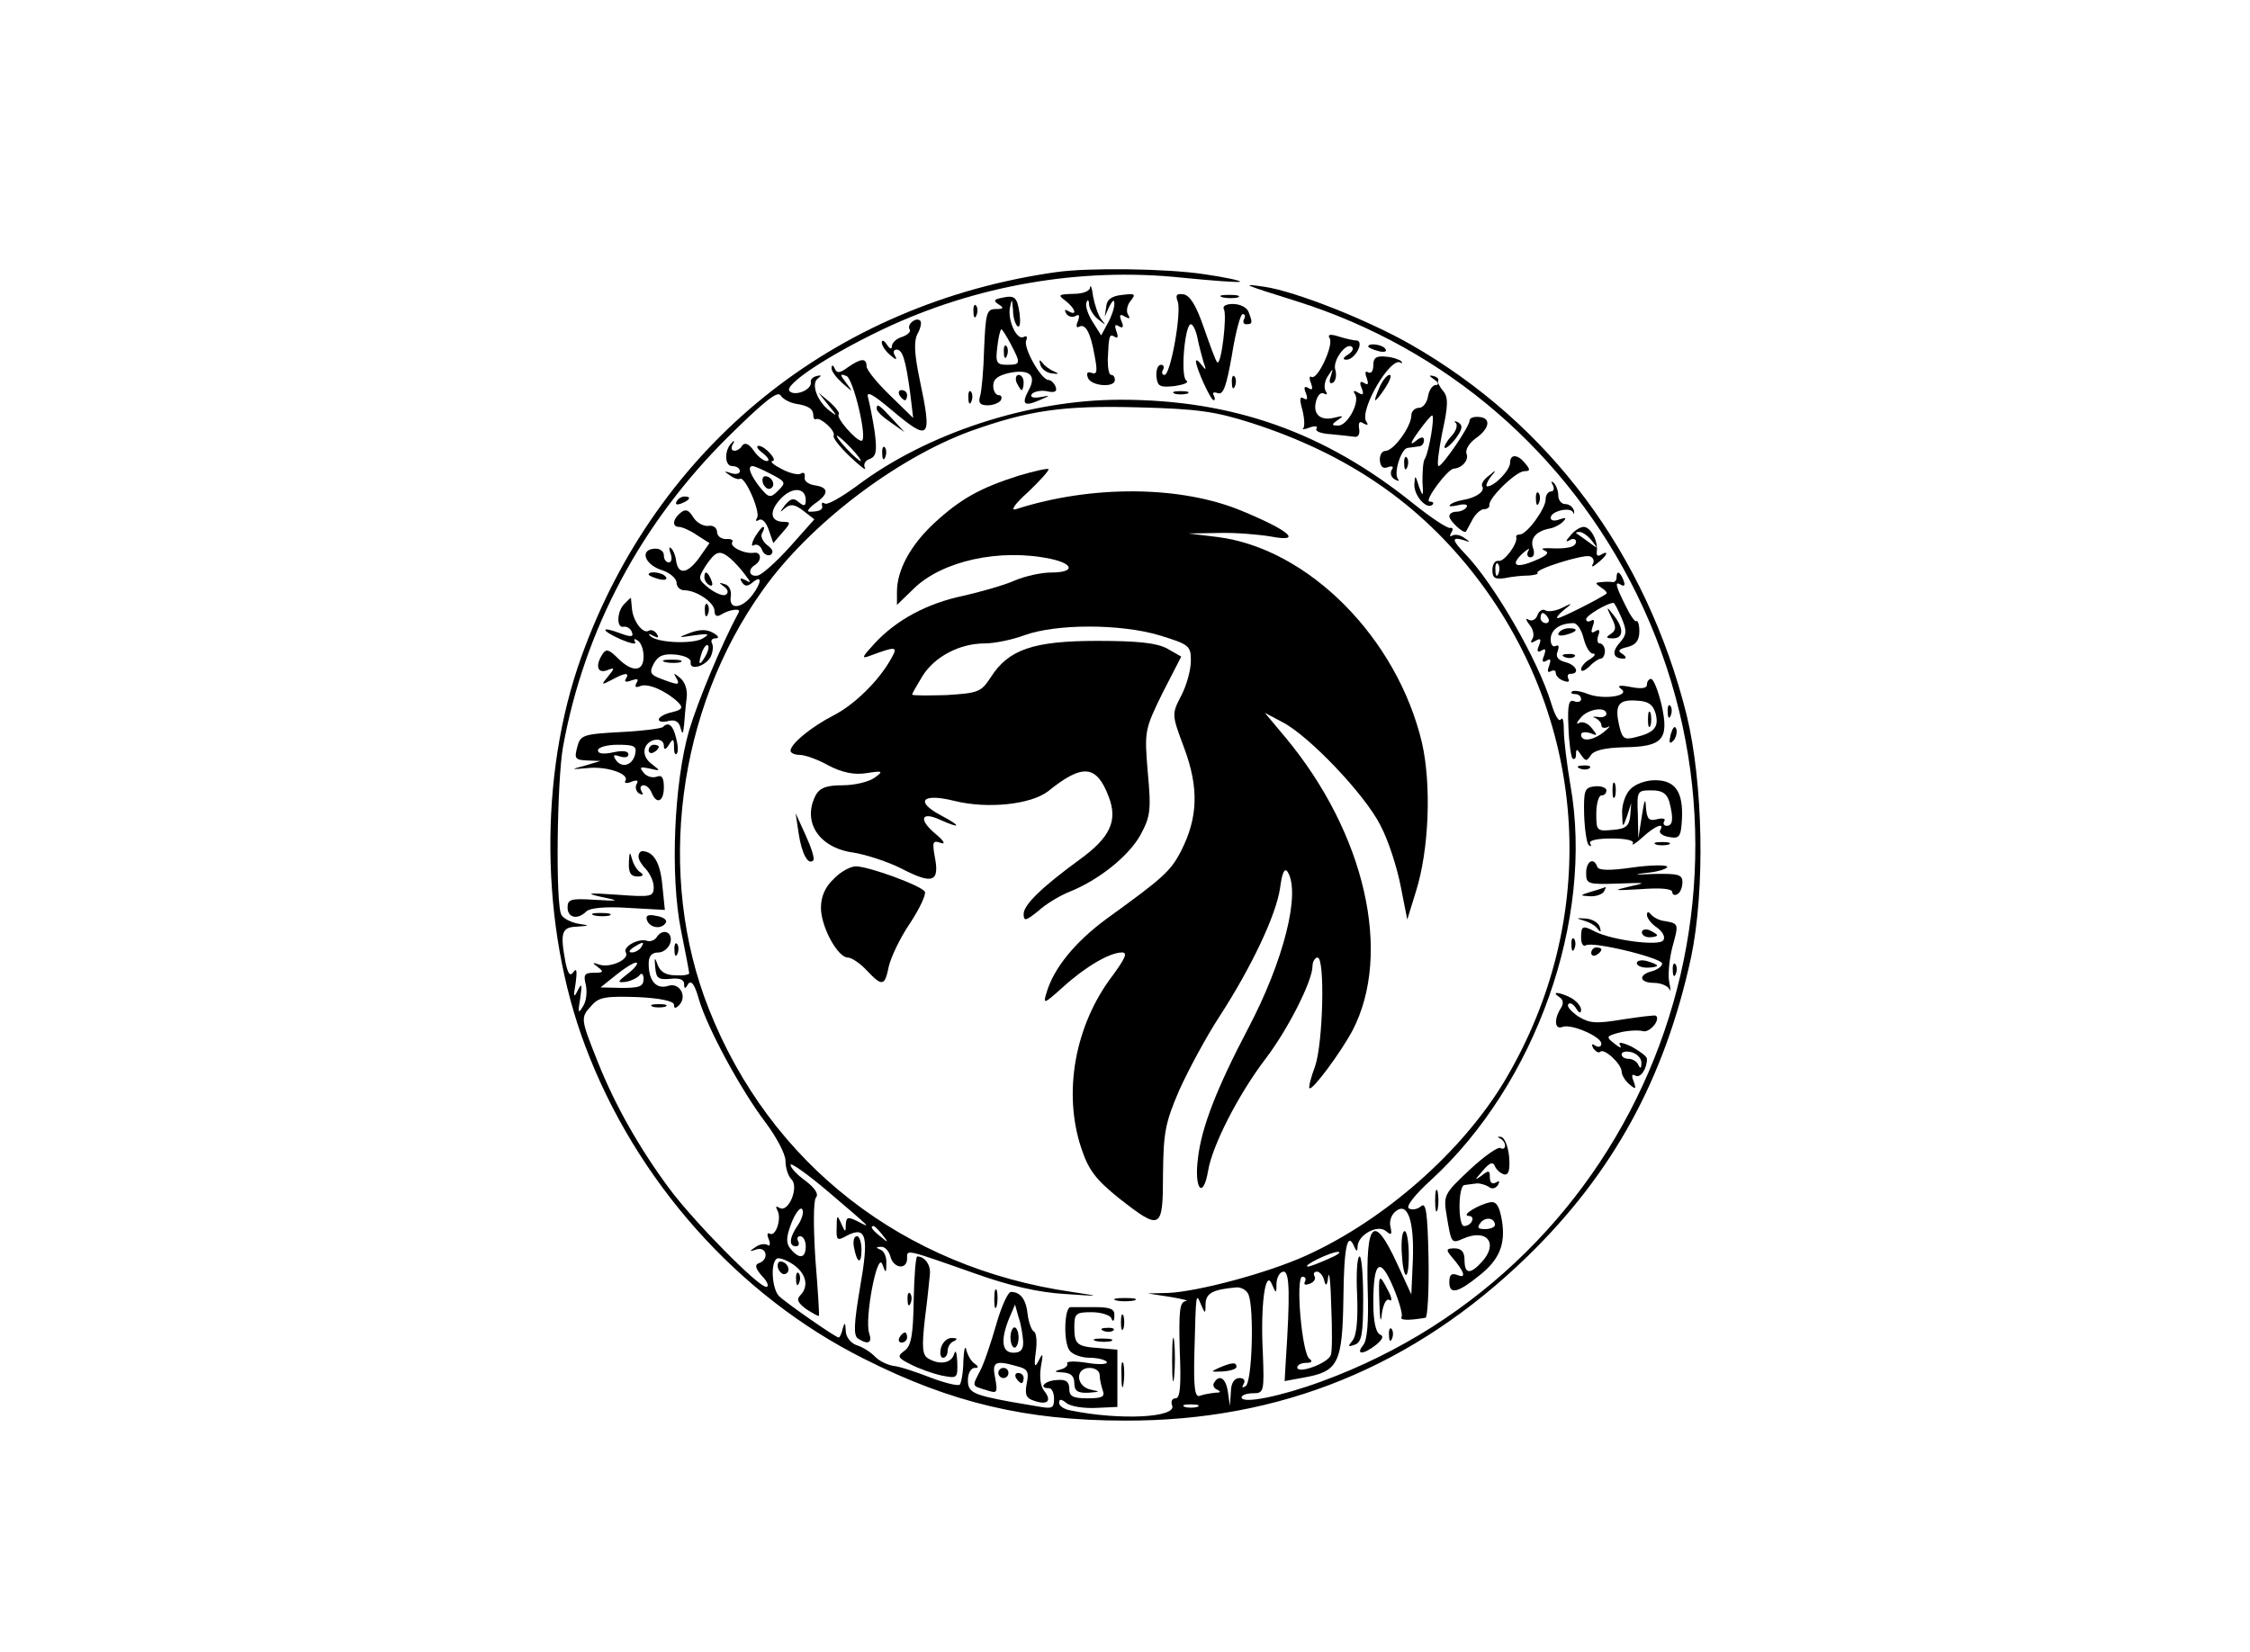 <?xml version="1.0" standalone="no"?>
<!DOCTYPE svg PUBLIC "-//W3C//DTD SVG 20010904//EN"
 "http://www.w3.org/TR/2001/REC-SVG-20010904/DTD/svg10.dtd">
<svg version="1.0" xmlns="http://www.w3.org/2000/svg"
 width="444pt" height="326pt" viewBox="0 0 444 326"
 preserveAspectRatio="xMidYMid meet">

<g transform="translate(0,326) scale(0.1,-0.1)"
fill="#000000" stroke="none">
<path d="M2085 2723 c-440 -62 -789 -344 -938 -760 -84 -234 -81 -532 8 -768
100 -266 302 -493 550 -617 172 -87 321 -122 515 -122 307 -1 570 107 793 323
170 165 272 352 324 591 28 134 24 345 -9 480 -80 318 -270 573 -544 730 -86
49 -228 105 -289 114 -49 7 -43 5 65 -29 294 -93 533 -299 670 -578 294 -601
5 -1325 -623 -1554 -79 -29 -157 -45 -157 -31 0 4 10 8 23 8 21 0 22 3 19 80
-5 94 5 167 18 135 8 -19 9 -19 9 3 1 12 7 22 14 22 12 0 13 -45 4 -181 l-2
-35 38 7 c68 12 76 28 78 157 1 101 8 134 22 100 4 -9 6 -8 6 2 1 23 40 44 56
30 11 -9 12 -7 9 8 -3 10 1 24 10 31 24 20 37 -19 34 -97 l-3 -67 -29 63 c-45
97 -61 82 -57 -56 2 -61 -1 -98 -9 -107 -16 -20 1 -19 26 1 13 11 15 17 7 20
-8 4 -13 26 -13 62 0 83 13 93 39 32 12 -28 19 -54 17 -59 -5 -7 12 -8 47 -2
4 0 7 53 6 116 -2 93 -5 113 -15 104 -7 -6 -18 -8 -24 -4 -6 4 13 28 44 56
206 189 322 514 275 779 -7 41 -13 90 -13 108 0 18 -2 28 -6 22 -4 -6 -12 9
-19 32 -25 83 -112 235 -170 295 -26 27 -27 34 -3 27 14 -5 14 -4 2 4 -8 6
-18 8 -24 5 -5 -3 -6 -1 -2 6 4 6 3 10 -2 9 -5 -2 -38 20 -73 48 -175 141
-356 205 -578 205 -180 0 -382 -66 -520 -170 -30 -22 -58 -38 -63 -35 -5 3 -7
2 -6 -3 3 -9 -5 -13 -24 -13 -7 0 -2 7 10 16 28 19 28 32 0 36 -13 2 -22 9
-20 16 1 8 -2 11 -8 7 -5 -3 -22 1 -37 9 -16 8 -24 15 -19 16 12 0 -14 30 -27
30 -6 0 -2 -7 9 -15 10 -8 14 -15 7 -15 -6 0 -18 9 -26 21 -9 13 -17 16 -22
10 -9 -15 -28 -14 -19 2 4 6 3 9 -1 4 -16 -14 -16 -47 0 -47 8 0 15 -4 15 -10
0 -5 -8 -7 -17 -4 -15 5 -15 4 -3 -4 8 -6 17 -9 20 -7 10 6 41 -65 34 -77 -4
-6 -2 -8 4 -4 6 3 14 -5 19 -20 l9 -26 18 21 c16 18 17 21 3 21 -27 0 -30 20
-7 45 23 25 50 23 50 -2 0 -12 -3 -13 -14 -4 -10 9 -16 7 -27 -6 -11 -15 -11
-16 0 -6 11 9 19 8 36 -5 l22 -17 -48 -54 c-27 -30 -56 -56 -64 -57 -17 -3
-20 12 -5 21 14 9 12 26 -2 24 -19 -3 -49 12 -43 21 3 4 -3 7 -12 6 -10 0 -18
6 -18 14 0 8 -8 14 -17 12 -10 -1 -23 6 -30 17 -9 15 -15 17 -25 9 -16 -13
-17 -28 -3 -28 6 0 22 -7 35 -16 l25 -16 -21 -30 c-23 -31 -41 -33 -45 -4 -1
10 -6 21 -10 24 -4 4 -4 -1 -1 -10 4 -10 2 -18 -3 -18 -6 0 -10 6 -10 14 0 8
-8 14 -19 13 -29 -2 -19 -31 14 -42 17 -5 30 -17 30 -25 0 -8 7 -15 15 -15 24
0 60 -24 60 -41 0 -10 5 -12 13 -7 16 10 39 13 35 5 -35 -65 -80 -174 -98
-233 -30 -104 -38 -288 -16 -396 9 -44 16 -82 16 -84 0 -3 -12 -5 -27 -4 -19
0 -30 7 -35 20 -6 17 -7 16 -5 -5 2 -21 6 -24 30 -22 17 2 27 -1 27 -10 0 -10
2 -11 8 0 6 8 13 -1 21 -30 17 -58 84 -181 132 -244 21 -28 39 -62 39 -75 0
-14 5 -30 12 -37 15 -15 -6 -67 -24 -56 -7 4 -8 3 -4 -5 9 -15 -3 -53 -15 -46
-5 3 -6 -2 -2 -11 4 -10 2 -15 -3 -11 -6 3 -16 1 -24 -5 -12 -8 -12 -9 3 -4
20 6 25 -20 5 -27 -9 -3 -8 -10 6 -26 11 -11 14 -21 8 -21 -16 0 -144 130
-192 195 -59 80 -106 163 -140 248 -35 88 -35 88 -12 113 14 16 28 18 90 16
44 -2 72 -8 72 -15 0 -8 3 -8 10 -1 17 17 1 46 -22 38 -23 -7 -38 10 -38 44 0
15 6 22 19 22 10 0 21 9 24 20 5 21 -16 29 -28 9 -4 -5 -12 -8 -18 -6 -17 6
-49 -12 -42 -23 8 -13 -30 -31 -52 -24 -15 5 -15 4 -3 -5 12 -9 11 -11 -8 -11
-19 0 -21 -4 -16 -24 3 -14 1 -33 -6 -43 -9 -15 -10 -12 -5 17 4 28 3 31 -5
15 -8 -16 -9 -13 -4 15 3 23 2 30 -4 22 -7 -10 -11 -5 -16 18 -11 59 -8 70 22
71 27 2 27 2 2 6 -14 3 -28 10 -32 17 -12 17 -9 265 3 332 42 231 154 442 327
613 68 67 96 90 102 81 5 -8 19 -15 31 -17 25 -4 34 -10 34 -24 0 -5 3 -8 6
-6 9 3 39 -24 34 -33 -2 -4 12 -22 32 -41 20 -19 33 -29 30 -23 -4 7 0 15 9
18 13 5 15 15 10 54 -4 26 -10 56 -13 67 -4 14 8 8 45 -23 77 -65 82 -60 57
58 -11 53 -12 77 -4 92 6 11 8 22 5 25 -8 8 -27 -7 -21 -17 3 -5 -4 -11 -15
-15 -11 -3 -20 -12 -20 -18 0 -7 -4 -6 -10 3 -5 8 -10 10 -10 4 0 -6 8 -18 17
-25 11 -10 14 -10 9 -1 -4 6 -3 12 3 12 12 0 18 -19 27 -85 l6 -50 -46 45
c-25 24 -46 50 -46 57 0 17 -11 16 -37 -2 -16 -12 -22 -12 -26 -2 -3 7 -6 7
-6 1 -1 -6 9 -19 21 -30 22 -19 22 -19 8 0 -13 17 -13 19 0 14 14 -4 43 -128
30 -128 -11 0 -51 46 -45 52 3 2 -5 13 -17 24 l-23 19 20 -25 c18 -22 18 -23
1 -10 -24 19 -36 53 -22 63 8 6 7 7 -2 5 -8 -2 -13 -7 -12 -12 3 -15 -31 -29
-42 -18 -12 12 75 70 184 122 183 87 391 123 590 102 61 -6 113 -10 115 -8 2
2 -30 9 -72 15 -73 11 -227 13 -290 4z m385 -298 c189 -61 332 -159 444 -305
222 -290 244 -675 56 -992 -84 -141 -238 -276 -392 -346 -77 -35 -213 -71
-272 -74 l-41 -1 45 -7 c25 -4 38 -8 30 -8 -12 -2 -14 -18 -12 -97 3 -69 1
-95 -8 -95 -7 0 -10 -6 -7 -14 10 -24 -102 -30 -200 -10 -13 2 -23 9 -23 15 0
8 4 8 14 0 8 -7 34 -11 58 -10 l43 2 0 57 0 56 -34 3 c-46 3 -51 7 -51 42 0
26 3 29 34 29 19 0 37 -6 39 -12 3 -8 6 -6 6 5 1 13 -7 17 -39 17 -22 0 -43 0
-47 0 -13 1 -15 -71 -2 -86 6 -8 24 -14 40 -14 15 0 30 -4 33 -8 3 -5 -15 -6
-39 -2 -24 4 -42 3 -39 -1 2 -4 -4 -10 -13 -12 -14 -4 -13 -5 5 -6 15 -1 22
-7 22 -21 0 -15 6 -20 28 -19 23 2 24 2 5 6 -30 6 -32 43 -3 43 11 0 20 -6 20
-14 0 -8 3 -21 6 -30 5 -13 -1 -16 -30 -16 -29 0 -36 4 -36 19 0 14 -7 19 -25
17 -23 -1 -37 -16 -15 -16 6 0 10 -10 10 -21 0 -19 -4 -20 -32 -15 -18 3 -42
7 -53 9 -76 14 -85 19 -85 43 0 13 6 24 13 24 8 0 9 2 1 8 -7 4 -14 16 -17 27
-2 11 -5 2 -6 -21 0 -22 -4 -43 -7 -47 -4 -3 -29 3 -58 14 -28 11 -61 22 -73
23 -12 2 -29 10 -37 19 -9 9 -25 19 -36 22 -11 4 -21 16 -21 28 -1 17 -2 18
-6 5 -2 -10 -6 -18 -8 -18 -6 0 -105 69 -118 82 -13 14 -17 62 -5 73 3 4 18
-1 32 -10 27 -18 33 -44 15 -62 -8 -8 -4 -15 12 -27 13 -8 24 -15 25 -13 1 1
-2 51 -7 112 -4 64 -4 114 1 121 6 7 -1 18 -20 33 -17 12 -30 26 -30 32 0 5
33 -18 73 -52 89 -76 87 -74 60 -60 -20 10 -23 9 -24 -6 0 -16 -1 -16 -9 2 -8
18 -9 17 -9 -8 -1 -25 1 -27 20 -16 39 20 44 -1 26 -103 -12 -71 -13 -94 -4
-100 20 -13 29 -9 22 11 -9 29 16 161 26 136 7 -19 8 -19 8 2 1 12 -5 24 -11
26 -10 4 -10 6 0 6 8 1 16 -8 19 -19 6 -24 33 -27 33 -4 0 18 -7 20 135 -30
67 -24 125 -37 175 -40 74 -5 74 -5 15 4 -332 48 -595 252 -716 558 -105 264
-63 591 106 827 92 130 263 260 410 314 115 41 182 51 330 47 118 -3 153 -8
225 -31z m-790 -50 c13 -14 21 -25 18 -25 -2 0 -15 11 -28 25 -13 14 -21 25
-18 25 2 0 15 -11 28 -25z m-158 -51 c29 -15 29 -17 14 -32 -16 -16 -19 -15
-37 7 -18 23 -25 41 -14 41 4 0 20 -7 37 -16z m-81 -166 c8 -7 22 -22 29 -32
12 -16 13 -18 1 -11 -10 5 -12 4 -7 -4 6 -9 11 -9 22 0 18 15 17 -1 -1 -25
-21 -28 -47 -30 -43 -4 2 12 -3 23 -12 25 -12 4 -12 3 -1 -5 8 -6 9 -12 3 -16
-5 -3 -20 3 -33 13 -22 18 -22 19 -6 45 20 29 27 31 48 14z m-176 -768 c-3 -5
-12 -10 -18 -10 -7 0 -6 4 3 10 19 12 23 12 15 0z m-25 -51 c-22 -17 -23 -19
-5 -17 11 2 23 8 27 13 4 6 8 2 8 -7 0 -15 -8 -18 -42 -18 l-43 1 30 24 c17
14 35 25 40 25 6 0 -1 -10 -15 -21z m336 -495 c-19 -27 -20 -44 -5 -44 5 0 7
5 4 10 -3 6 -1 10 4 10 6 0 11 -9 11 -20 0 -24 -13 -26 -30 -5 -9 11 -9 22 1
49 7 19 17 33 21 30 5 -3 2 -17 -6 -30z m165 -21 c13 -16 12 -17 -3 -4 -17 13
-22 21 -14 21 2 0 10 -8 17 -17z m880 -48 c-18 -8 -36 -15 -40 -15 -13 1 45
29 59 29 8 0 0 -6 -19 -14z m5 -190 c-6 -16 -66 -38 -66 -24 0 5 8 9 18 9 10
0 13 3 6 8 -15 10 -28 162 -14 162 6 0 8 -4 5 -10 -3 -6 1 -7 9 -4 9 3 13 10
10 15 -3 5 -1 9 5 9 5 0 12 -8 14 -17 3 -13 6 -11 8 7 2 14 5 -13 6 -59 2 -46
2 -90 -1 -96z m-162 119 c11 -29 7 -172 -6 -180 -7 -4 -8 -3 -4 4 4 7 1 12 -8
12 -10 0 -17 -10 -17 -27 l-2 -28 -4 28 c-4 27 -17 35 -27 18 -4 -5 0 -12 6
-14 8 -4 7 -6 -4 -6 -9 -1 -22 -3 -30 -6 -10 -4 -13 14 -11 87 3 118 3 117 13
93 8 -19 9 -19 9 2 1 21 15 28 62 32 9 0 20 -6 23 -15z m-101 -221 c-7 -2 -19
-2 -25 0 -7 3 -2 5 12 5 14 0 19 -2 13 -5z"/>
<path d="M2010 2321 c-76 -24 -115 -46 -167 -94 -46 -43 -73 -92 -73 -135 l0
-26 33 32 c56 55 170 80 270 59 47 -10 48 -27 2 -27 -20 0 -52 -7 -73 -16 -20
-9 -66 -22 -101 -30 -72 -15 -133 -48 -176 -95 -23 -25 -26 -30 -10 -24 54 20
58 20 43 -6 -24 -43 -72 -90 -113 -111 -43 -22 -85 -56 -85 -70 0 -4 8 -8 18
-8 10 0 36 -9 57 -21 27 -14 51 -19 75 -15 32 5 34 4 16 -9 -11 -8 -39 -15
-63 -15 -32 0 -45 -5 -53 -19 -28 -53 6 -105 75 -114 24 -4 68 -18 95 -32 60
-31 74 -26 65 22 -6 32 -4 35 12 29 10 -3 5 5 -12 19 -33 28 -27 44 10 27 42
-19 43 -13 1 9 -52 28 -35 44 28 28 65 -16 150 -7 184 19 68 55 96 53 120 -11
18 -47 3 -80 -58 -124 -74 -54 -110 -89 -110 -107 0 -15 4 -14 29 6 15 14 44
31 62 38 57 23 115 69 139 111 20 37 22 49 15 124 -7 83 -6 85 29 157 l37 72
-28 16 c-21 11 -57 15 -138 15 -126 0 -175 -17 -210 -72 -19 -29 -24 -31 -88
-35 -37 -1 -67 -1 -67 1 0 2 9 18 20 36 24 39 74 65 123 65 19 0 54 7 78 16
63 23 190 23 267 0 59 -18 62 -21 62 -50 0 -18 -8 -48 -19 -69 -19 -37 -19
-37 6 -104 29 -78 27 -137 -6 -202 -21 -41 -36 -54 -148 -135 -61 -45 -104
-97 -118 -146 -7 -23 -5 -22 33 12 44 40 92 68 116 68 12 0 6 -12 -18 -45 -75
-98 -99 -232 -62 -342 14 -42 28 -61 74 -98 83 -65 87 -63 87 48 1 81 4 100
32 165 18 40 53 105 79 145 63 97 112 200 120 254 4 31 9 41 15 32 26 -42 -8
-176 -78 -309 -62 -118 -92 -195 -99 -256 -8 -61 10 -83 20 -25 8 49 59 150
114 222 44 58 92 153 92 182 0 9 5 17 10 17 15 0 11 -169 -5 -215 -8 -21 -13
-41 -11 -43 6 -5 62 71 85 114 79 152 25 389 -132 578 l-41 49 34 -18 c53 -27
164 -144 194 -204 16 -30 33 -84 40 -120 l13 -66 17 55 c26 82 31 211 12 294
-49 207 -224 383 -403 406 l-58 7 60 1 c33 1 79 -3 103 -7 63 -12 38 11 -56
50 -121 51 -298 52 -447 4 -12 -4 -3 10 24 34 24 23 42 43 40 45 -2 2 -29 -4
-59 -13z"/>
<path d="M1576 1615 c6 -40 19 -64 29 -53 3 3 -4 25 -15 49 l-20 44 6 -40z"/>
<path d="M1645 1525 c-17 -16 -25 -35 -25 -57 0 -37 33 -98 53 -98 7 0 24 -11
37 -25 31 -33 36 -32 44 8 4 17 22 56 42 85 19 29 32 57 29 62 -7 12 -111 50
-136 50 -11 0 -31 -11 -44 -25z"/>
<path d="M1685 799 c6 -33 15 -36 15 -6 0 15 -4 27 -9 27 -6 0 -8 -10 -6 -21z"/>
<path d="M1803 693 c-1 -68 -5 -90 -18 -99 -15 -11 -14 -14 12 -27 15 -8 43
-18 61 -22 31 -6 32 -6 31 27 -1 18 -3 25 -6 16 -5 -19 -29 -23 -52 -9 -11 7
-12 23 -6 77 5 38 9 78 10 89 2 18 -10 35 -25 35 -3 0 -6 -39 -7 -87z"/>
<path d="M1536 755 c4 -8 10 -12 15 -9 11 6 2 24 -11 24 -5 0 -7 -7 -4 -15z"/>
<path d="M1571 734 c0 -11 3 -14 6 -6 3 7 2 16 -1 19 -3 4 -6 -2 -5 -13z"/>
<path d="M1962 695 c0 -16 2 -22 5 -12 2 9 2 23 0 30 -3 6 -5 -1 -5 -18z"/>
<path d="M1791 694 c0 -11 3 -14 6 -6 3 7 2 16 -1 19 -3 4 -6 -2 -5 -13z"/>
<path d="M1966 646 c-10 -35 -24 -77 -32 -92 -16 -31 -17 -29 13 -38 21 -7 22
-5 17 23 -7 33 -1 37 44 24 20 -5 23 -11 18 -34 -4 -22 -1 -29 15 -34 26 -9
35 0 20 19 -8 9 -10 28 -7 48 5 27 4 29 -4 13 -8 -16 -10 -13 -6 17 3 20 1 38
-4 40 -4 2 -10 17 -12 33 -3 30 -14 45 -33 45 -6 0 -19 -29 -29 -64z m53 -33
c1 -17 -5 -23 -19 -23 -23 0 -26 24 -9 67 l12 28 7 -25 c5 -14 8 -35 9 -47z"/>
<path d="M1994 620 c0 -11 4 -20 8 -20 4 0 8 9 8 20 0 11 -4 20 -8 20 -4 0 -8
-9 -8 -20z"/>
<path d="M2203 693 c9 -2 25 -2 35 0 9 3 1 5 -18 5 -19 0 -27 -2 -17 -5z"/>
<path d="M2212 650 c0 -14 2 -19 5 -12 2 6 2 18 0 25 -3 6 -5 1 -5 -13z"/>
<path d="M2178 633 c7 -3 16 -2 19 1 4 3 -2 6 -13 5 -11 0 -14 -3 -6 -6z"/>
<path d="M2313 575 c0 -38 2 -53 4 -32 2 20 2 52 0 70 -2 17 -4 1 -4 -38z"/>
<path d="M1775 620 c-3 -5 -1 -10 4 -10 6 0 11 5 11 10 0 6 -2 10 -4 10 -3 0
-8 -4 -11 -10z"/>
<path d="M1857 600 c-3 -11 -1 -20 4 -20 5 0 9 6 9 14 0 8 6 17 13 19 7 4 6 6
-4 6 -9 1 -19 -8 -22 -19z"/>
<path d="M2163 613 c9 -2 23 -2 30 0 6 3 -1 5 -18 5 -16 0 -22 -2 -12 -5z"/>
<path d="M2213 545 c0 -22 2 -30 4 -17 2 12 2 30 0 40 -3 9 -5 -1 -4 -23z"/>
<path d="M1970 550 c0 -5 5 -10 10 -10 6 0 10 5 10 10 0 6 -4 10 -10 10 -5 0
-10 -4 -10 -10z"/>
<path d="M2005 540 c3 -5 8 -10 11 -10 2 0 4 5 4 10 0 6 -5 10 -11 10 -5 0 -7
-4 -4 -10z"/>
<path d="M1506 2305 c4 -8 10 -12 15 -9 11 6 2 24 -11 24 -5 0 -7 -7 -4 -15z"/>
<path d="M1390 2121 c0 -6 4 -13 10 -16 6 -3 7 1 4 9 -7 18 -14 21 -14 7z"/>
<path d="M2405 560 c-17 -8 -16 -8 8 -7 15 1 27 5 27 9 0 10 -9 9 -35 -2z"/>
<path d="M2151 2693 c0 -8 -15 -13 -33 -13 -30 -1 -31 -2 -15 -14 19 -15 24
-31 5 -20 -7 4 -8 3 -4 -5 4 -6 12 -8 18 -5 8 5 9 1 5 -10 -4 -9 -3 -14 2 -11
13 7 23 -11 31 -57 6 -31 5 -38 -6 -34 -8 3 -11 0 -7 -10 6 -16 53 -20 53 -4
0 6 -3 10 -7 10 -5 0 -7 14 -7 30 2 48 3 52 14 45 6 -4 7 1 3 11 -4 12 -3 15
5 10 8 -5 10 -1 5 10 -5 13 -3 15 7 9 9 -5 11 -4 6 4 -4 6 -2 19 5 27 11 14 9
15 -16 12 -21 -2 -31 -9 -32 -23 l-3 -20 9 20 c7 13 10 15 10 5 0 -8 -6 -26
-13 -38 l-13 -24 -17 27 c-9 14 -15 32 -12 38 2 7 5 5 5 -4 1 -9 9 -23 19 -30
15 -12 15 -12 5 1 -6 8 -13 29 -16 45 -2 17 -5 24 -6 18z"/>
<path d="M1976 2672 c-15 -3 -16 -6 -5 -13 11 -7 9 -9 -6 -9 -18 0 -20 -8 -23
-78 -1 -42 -5 -85 -8 -94 -4 -13 0 -18 15 -18 11 0 23 5 26 10 3 6 1 10 -4 10
-6 0 -11 8 -11 19 0 13 10 20 32 25 40 8 54 -5 38 -34 -15 -28 -9 -33 21 -20
23 10 23 10 1 6 -13 -2 -20 0 -16 6 4 5 17 8 29 6 16 -4 22 -1 18 9 -3 7 -9
13 -14 13 -14 0 -50 63 -44 78 3 7 1 10 -5 7 -13 -8 -32 32 -27 58 4 19 4 18
6 -5 0 -15 5 -29 9 -32 5 -3 6 8 4 25 -5 33 -9 37 -36 31z m19 -92 c20 -38 19
-40 -8 -40 -20 0 -23 4 -19 35 2 19 6 35 8 35 2 0 10 -13 19 -30z"/>
<path d="M1981 2564 c0 -11 3 -14 6 -6 3 7 2 16 -1 19 -3 4 -6 -2 -5 -13z"/>
<path d="M2324 2665 c8 -21 -14 -145 -26 -145 -5 0 -6 5 -3 10 3 6 1 10 -4 10
-6 0 -10 -10 -9 -23 2 -20 7 -22 36 -19 19 3 29 7 23 11 -12 8 -3 111 9 111 4
0 10 -12 13 -27 3 -16 9 -37 12 -48 6 -16 5 -17 -4 -5 -6 8 -11 11 -11 7 0
-13 29 -77 35 -77 3 0 3 4 0 10 -3 5 0 7 8 4 11 -4 17 13 28 75 7 45 17 81 21
81 5 0 6 -4 3 -10 -3 -5 -1 -10 4 -10 13 0 13 3 5 24 -3 9 -17 16 -31 16 -13
0 -21 -4 -18 -10 7 -11 -5 -113 -13 -105 -3 2 -14 33 -26 67 -15 44 -27 64
-40 67 -14 2 -17 -1 -12 -14z"/>
<path d="M2413 2673 c9 -2 23 -2 30 0 6 3 -1 5 -18 5 -16 0 -22 -2 -12 -5z"/>
<path d="M1921 2644 c0 -11 3 -14 6 -6 3 7 2 16 -1 19 -3 4 -6 -2 -5 -13z"/>
<path d="M2624 2592 c8 -13 -24 -83 -36 -76 -4 3 -5 -3 -1 -12 4 -12 3 -15 -5
-10 -8 5 -10 1 -5 -10 4 -11 3 -15 -5 -10 -7 4 -8 -2 -2 -23 4 -16 5 -32 2
-36 -4 -3 2 -3 12 1 11 4 17 3 14 -2 -4 -5 9 -10 28 -11 19 -2 40 -4 46 -5 8
-2 12 5 10 16 -2 12 1 16 9 10 8 -4 10 -3 5 4 -14 23 49 130 68 116 3 -2 4 -1
1 3 -3 3 -16 8 -30 9 -19 2 -25 -2 -25 -17 0 -11 -4 -17 -10 -14 -6 4 -7 -1
-3 -11 4 -12 3 -15 -5 -10 -8 5 -10 1 -5 -10 5 -13 3 -15 -7 -9 -8 5 -11 4 -6
-3 10 -16 -15 -62 -33 -62 -14 0 -14 2 -1 11 12 8 11 9 -5 5 -29 -8 -45 6 -38
32 3 12 10 19 16 15 6 -3 7 -1 3 5 -4 7 -2 20 4 29 11 17 11 17 6 0 -4 -11 -2
-16 5 -12 5 4 7 15 4 25 -6 18 22 56 33 45 4 -3 0 -10 -8 -15 -10 -6 -11 -10
-3 -10 17 0 36 36 20 38 -7 0 -23 4 -36 8 -16 5 -22 4 -17 -4z"/>
<path d="M2700 2576 c0 -2 9 -6 20 -9 11 -3 18 -1 14 4 -5 9 -34 13 -34 5z"/>
<path d="M2053 2540 c2 -8 12 -16 23 -17 13 -2 15 -1 4 4 -8 3 -19 11 -23 17
-6 7 -7 6 -4 -4z"/>
<path d="M2006 2505 c4 -8 8 -15 10 -15 2 0 4 7 4 15 0 8 -4 15 -10 15 -5 0
-7 -7 -4 -15z"/>
<path d="M2431 2504 c0 -11 3 -14 6 -6 3 7 2 16 -1 19 -3 4 -6 -2 -5 -13z"/>
<path d="M2722 2495 c-6 -14 -10 -25 -8 -25 2 0 11 11 20 25 9 14 13 25 8 25
-5 0 -14 -11 -20 -25z"/>
<path d="M2830 2511 c9 -6 10 -11 3 -11 -6 0 -13 -10 -15 -22 -2 -13 -10 -23
-18 -23 -8 0 -15 -7 -15 -15 0 -22 -35 -70 -51 -70 -7 0 -12 -9 -11 -19 1 -12
6 -17 16 -13 9 3 12 1 7 -6 -3 -6 -1 -14 6 -18 7 -4 10 -4 7 0 -10 11 6 61 19
62 7 1 17 2 22 3 6 0 10 6 10 12 0 8 -6 7 -17 -2 -11 -9 -10 -3 6 19 12 17 25
32 27 32 6 0 -6 -71 -14 -85 -4 -5 -5 -26 -5 -45 2 -31 1 -32 -7 -10 -7 23 -8
23 -9 4 -1 -23 25 -51 36 -40 3 3 1 6 -6 6 -12 0 36 65 48 65 16 1 30 17 25
29 -3 8 5 21 17 30 29 20 32 41 8 43 -11 1 -19 -2 -19 -7 0 -12 -53 -89 -61
-90 -4 0 0 30 7 66 12 54 12 70 2 82 -7 8 -12 18 -10 21 2 3 -2 7 -10 9 -9 2
-8 0 2 -7z"/>
<path d="M1775 2480 c3 -5 8 -10 11 -10 2 0 4 5 4 10 0 6 -5 10 -11 10 -5 0
-7 -4 -4 -10z"/>
<path d="M1911 2474 c0 -11 3 -14 6 -6 3 7 2 16 -1 19 -3 4 -6 -2 -5 -13z"/>
<path d="M2318 2483 c6 -2 18 -2 25 0 6 3 1 5 -13 5 -14 0 -19 -2 -12 -5z"/>
<path d="M1730 2453 c0 -5 13 -17 28 -27 l27 -19 -24 26 c-26 28 -31 32 -31
20z"/>
<path d="M2873 2425 c4 -5 0 -17 -10 -27 -9 -10 -14 -20 -12 -22 2 -2 12 6 22
19 13 18 14 25 5 31 -7 4 -10 3 -5 -1z"/>
<path d="M1741 2364 c0 -11 3 -14 6 -6 3 7 2 16 -1 19 -3 4 -6 -2 -5 -13z"/>
<path d="M2771 2344 c0 -11 3 -14 6 -6 3 7 2 16 -1 19 -3 4 -6 -2 -5 -13z"/>
<path d="M2980 2347 c0 -15 -31 -47 -45 -47 -4 0 -1 8 6 18 13 15 12 16 -3 3
-10 -7 -16 -17 -13 -21 6 -10 -13 -23 -39 -27 -11 -2 -22 -6 -25 -10 -3 -3 4
-3 17 0 12 3 20 1 16 -4 -3 -5 -12 -9 -20 -9 -8 0 -14 -4 -14 -9 0 -9 29 -36
33 -30 1 2 7 13 13 24 6 11 16 20 23 20 6 0 11 4 10 8 -2 14 53 67 69 67 12 0
12 3 2 15 -15 19 -30 19 -30 2z"/>
<path d="M3064 2303 c4 -7 2 -13 -3 -13 -6 0 -11 -7 -11 -16 0 -18 -37 -69
-51 -69 -5 0 -8 -2 -7 -5 4 -12 -24 -50 -35 -47 -7 1 -12 -7 -12 -18 0 -16 5
-19 25 -16 14 3 35 5 47 5 12 1 19 3 17 5 -7 7 90 37 103 33 7 -2 10 -9 6 -16
-4 -6 1 -5 10 3 19 15 23 26 6 16 -6 -4 -9 -1 -8 6 3 21 -12 49 -26 49 -7 0
-19 -8 -26 -17 -10 -11 -10 -14 -1 -9 6 4 12 2 12 -3 0 -11 -17 -15 -55 -13
-12 0 -15 -1 -6 -5 9 -4 3 -10 -19 -19 -39 -17 -51 -10 -25 14 10 9 15 11 11
5 -4 -7 -2 -13 4 -13 7 0 9 8 5 19 -6 19 7 33 34 38 7 1 19 7 25 13 8 8 6 9
-6 5 -10 -4 -18 -3 -18 3 0 13 38 22 44 11 2 -5 3 -4 2 3 -2 7 -9 13 -17 13
-8 0 -14 8 -14 17 0 9 -4 20 -9 25 -5 4 -6 3 -2 -4z m77 -110 c13 -17 13 -17
-6 -3 -11 8 -22 16 -24 17 -2 2 0 3 6 3 6 0 17 -8 24 -17z m-184 -65 c-3 -8
-6 -5 -6 6 -1 11 2 17 5 13 3 -3 4 -12 1 -19z"/>
<path d="M3031 2274 c0 -11 3 -14 6 -6 3 7 2 16 -1 19 -3 4 -6 -2 -5 -13z"/>
<path d="M1335 2270 c-3 -6 1 -7 9 -4 18 7 21 14 7 14 -6 0 -13 -4 -16 -10z"/>
<path d="M1489 2199 c-6 -12 -7 -19 -1 -15 5 3 13 -1 16 -10 3 -8 11 -12 17
-9 6 5 4 11 -7 19 -9 7 -14 18 -10 24 4 7 5 12 2 12 -3 0 -10 -10 -17 -21z"/>
<path d="M1280 2126 c0 -2 9 -6 20 -9 11 -3 18 -1 14 4 -5 9 -34 13 -34 5z"/>
<path d="M3190 2120 c0 -5 -3 -9 -7 -9 -5 1 -15 1 -23 0 -13 -1 -13 -2 0 -11
8 -5 12 -10 10 -12 -18 -12 -89 -48 -96 -48 -4 0 1 7 12 16 18 14 18 15 -4 4
-12 -6 -27 -8 -32 -5 -6 4 -13 -1 -16 -9 -3 -9 -11 -13 -18 -9 -6 4 -5 -1 2
-10 8 -9 10 -22 6 -28 -5 -8 -3 -9 6 -4 10 6 12 4 7 -9 -5 -11 -3 -15 5 -10 8
5 9 2 5 -10 -5 -11 -3 -15 5 -10 8 5 9 2 5 -10 -4 -10 -3 -15 3 -11 6 3 10 2
10 -3 0 -6 7 -13 16 -16 8 -3 12 -2 9 4 -3 6 -1 10 4 10 20 0 11 18 -10 23
-15 4 -20 11 -15 22 3 9 2 13 -4 10 -6 -3 -10 3 -10 13 0 19 18 32 45 32 7 0
16 -13 20 -30 4 -16 12 -30 18 -30 7 0 4 -5 -5 -11 -10 -5 -18 -15 -18 -20 0
-6 7 -3 16 5 8 9 19 16 23 16 4 0 8 7 8 15 0 8 -5 15 -10 15 -5 0 -6 7 -3 16
4 10 2 13 -6 8 -8 -5 -9 -2 -5 10 4 10 3 15 -3 11 -6 -3 -10 -2 -10 3 0 7 42
32 54 32 2 0 9 -14 16 -30 11 -26 10 -33 -4 -49 -16 -18 -13 -31 8 -31 6 0 5
4 -2 9 -11 6 -8 10 10 14 16 4 23 13 23 31 0 13 -3 22 -6 20 -3 -2 -13 13 -22
32 -20 40 -21 48 -7 39 6 -3 7 1 4 9 -7 18 -14 21 -14 6z m-135 -80 c3 -5 1
-10 -4 -10 -6 0 -11 5 -11 10 0 6 2 10 4 10 3 0 8 -4 11 -10z"/>
<path d="M1232 2068 c-15 -15 -16 -49 -1 -45 6 1 14 -4 16 -11 4 -9 -2 -10
-23 -2 -40 15 -39 6 1 -12 19 -8 32 -11 28 -5 -3 6 -1 7 5 3 7 -4 12 -18 12
-32 0 -30 -22 -32 -51 -3 -17 17 -23 19 -30 8 -15 -23 -10 -39 9 -32 15 6 16
5 2 -12 -14 -17 -14 -18 7 -7 27 15 36 15 28 2 -4 -6 1 -7 11 -3 12 4 15 3 10
-5 -4 -8 -2 -10 8 -6 15 6 51 -10 74 -32 11 -11 8 -15 -13 -20 -14 -3 -25 -10
-25 -14 0 -5 9 -6 19 -3 13 3 21 -1 24 -14 4 -14 5 -12 7 7 1 14 3 37 5 52 2
16 -3 32 -13 40 -12 10 -14 10 -8 1 9 -16 5 -16 -29 -3 -22 8 -24 13 -15 30 9
16 19 20 43 18 18 -2 31 -8 30 -15 -3 -17 28 -9 39 10 5 10 6 22 3 27 -3 6 0
10 7 10 8 0 6 5 -5 11 -12 7 -26 7 -45 0 -26 -10 -25 -10 8 -5 28 4 32 3 17
-6 -19 -12 -92 -9 -104 5 -5 4 -2 5 6 0 10 -5 12 -4 7 4 -4 6 -11 9 -16 6 -11
-7 -31 19 -33 44 -1 12 -2 21 -2 21 -1 0 -6 -5 -13 -12z m159 -105 c-12 -20
-14 -14 -5 12 4 9 9 14 11 11 3 -2 0 -13 -6 -23z"/>
<path d="M1391 2054 c0 -11 3 -14 6 -6 3 7 2 16 -1 19 -3 4 -6 -2 -5 -13z"/>
<path d="M3180 2041 c10 -19 9 -25 -1 -32 -11 -7 -10 -9 4 -9 21 0 22 20 1 46
-14 18 -15 18 -4 -5z"/>
<path d="M3076 2011 c-4 -5 3 -7 14 -4 23 6 26 13 6 13 -8 0 -17 -4 -20 -9z"/>
<path d="M3088 1963 c7 -3 16 -2 19 1 4 3 -2 6 -13 5 -11 0 -14 -3 -6 -6z"/>
<path d="M1313 1953 c9 -2 23 -2 30 0 6 3 -1 5 -18 5 -16 0 -22 -2 -12 -5z"/>
<path d="M3250 1909 c0 -8 -11 -9 -32 -5 -20 4 -28 3 -20 -3 22 -14 -32 -23
-64 -11 -15 6 -29 8 -32 5 -3 -3 0 -5 6 -5 7 0 12 -4 12 -10 0 -5 -6 -7 -14
-4 -10 4 -13 -7 -11 -50 1 -31 5 -59 8 -63 4 -3 7 0 7 8 0 12 2 11 10 -1 9
-13 11 -13 19 -1 6 10 28 15 65 16 77 1 90 15 75 83 -7 29 -16 52 -21 52 -4 0
-8 -5 -8 -11z m17 -57 c7 -27 -2 -38 -39 -47 -23 -6 -27 -3 -33 24 -9 40 -1
51 36 48 22 -1 31 -8 36 -25z m-97 -1 c0 -5 -8 -8 -17 -6 -10 1 -12 0 -5 -2 6
-3 12 -9 12 -14 0 -6 6 -7 13 -4 6 4 3 -1 -7 -9 -22 -18 -46 -21 -46 -6 0 5 8
6 18 3 15 -6 15 -5 3 10 -7 9 -18 14 -25 10 -6 -4 -5 1 3 10 14 18 51 23 51 8z"/>
<path d="M3252 1840 c0 -14 2 -19 5 -12 2 6 2 18 0 25 -3 6 -5 1 -5 -13z"/>
<path d="M3291 1854 c0 -11 3 -14 6 -6 3 7 2 16 -1 19 -3 4 -6 -2 -5 -13z"/>
<path d="M1308 1825 c-3 -3 -41 -8 -84 -10 -74 -4 -79 -6 -85 -30 -6 -22 -4
-25 19 -26 l27 -1 -30 -9 c-30 -8 -30 -8 5 -5 38 4 83 -12 74 -25 -3 -5 3 -6
12 -2 11 4 15 3 10 -5 -3 -6 -1 -14 5 -18 8 -4 9 -3 5 4 -4 7 -2 12 4 12 6 0
13 -7 16 -15 10 -24 24 -17 24 11 0 19 -4 25 -14 21 -8 -3 -20 0 -26 8 -9 11
-7 12 12 8 22 -5 22 -5 4 9 -12 9 -17 21 -13 32 7 19 37 22 37 4 0 -9 4 -8 10
2 8 13 10 12 10 -4 0 -11 2 -17 5 -14 4 3 3 17 -1 32 -6 25 -15 32 -26 21z
m-55 -55 c-6 -22 -28 -27 -39 -8 -5 8 -2 9 9 5 10 -3 17 -2 17 4 0 7 -12 8
-30 4 -19 -4 -30 -3 -30 4 0 6 18 11 39 11 34 0 38 -3 34 -20z"/>
<path d="M3297 1811 c-4 -17 -3 -21 5 -13 5 5 8 16 6 23 -3 8 -7 3 -11 -10z"/>
<path d="M1280 1779 c0 -5 5 -7 10 -4 6 3 10 8 10 11 0 2 -4 4 -10 4 -5 0 -10
-5 -10 -11z"/>
<path d="M3118 1743 c7 -3 16 -2 19 1 4 3 -2 6 -13 5 -11 0 -14 -3 -6 -6z"/>
<path d="M3182 1700 c0 -14 2 -19 5 -12 2 6 2 18 0 25 -3 6 -5 1 -5 -13z"/>
<path d="M3217 1702 c-10 -10 -17 -32 -16 -48 1 -29 1 -29 10 -4 l8 25 -2 -25
c-2 -20 -8 -26 -34 -28 -32 -3 -33 -2 -33 32 0 20 5 36 10 36 6 0 10 4 10 10
0 5 -10 9 -22 8 -21 -2 -23 -7 -22 -55 1 -30 5 -57 9 -61 5 -4 6 -2 3 3 -4 6
13 10 42 10 29 0 46 -4 42 -10 -3 -5 6 0 20 13 24 22 44 30 34 13 -3 -5 5 -11
17 -13 21 -4 24 0 26 34 3 55 -13 78 -53 78 -19 0 -40 -8 -49 -18z m77 -24 c9
-34 7 -48 -5 -48 -5 0 -8 4 -5 9 4 5 -3 7 -14 4 -16 -4 -20 0 -22 23 -1 21 -3
16 -8 -16 l-7 -45 -1 48 c-2 46 -1 47 27 47 21 0 30 -6 35 -22z"/>
<path d="M3268 1593 c6 -2 18 -2 25 0 6 3 1 5 -13 5 -14 0 -19 -2 -12 -5z"/>
<path d="M1241 1558 c-1 -21 4 -28 17 -28 11 0 13 3 6 8 -7 4 -14 16 -17 27
-4 15 -5 14 -6 -7z"/>
<path d="M1260 1569 c0 -6 7 -17 15 -25 8 -9 15 -24 15 -35 0 -19 -5 -20 -72
-15 -57 4 -64 3 -33 -4 39 -8 39 -9 -12 -6 -46 3 -53 1 -53 -15 0 -21 20 -25
37 -8 7 7 38 10 83 7 l72 -4 -5 49 c-4 44 -17 66 -39 67 -5 0 -8 -5 -8 -11z"/>
<path d="M3130 1537 c0 -22 3 -23 63 -21 56 2 58 2 22 -6 -34 -8 -31 -8 23 -5
39 3 62 1 62 -6 0 -5 5 -7 10 -4 6 3 10 14 10 24 0 15 -9 17 -57 16 -37 -2
-42 -1 -15 2 23 2 42 8 42 12 0 4 -30 4 -67 -1 -47 -7 -69 -6 -71 1 -7 20 -22
11 -22 -12z"/>
<path d="M3140 1500 c-23 -7 -23 -8 -3 -9 12 -1 25 4 28 9 3 6 5 10 3 9 -2 -1
-14 -5 -28 -9z"/>
<path d="M1173 1453 c9 -2 23 -2 30 0 6 3 -1 5 -18 5 -16 0 -22 -2 -12 -5z"/>
<path d="M1277 1443 c6 -15 29 -18 37 -4 3 5 -5 11 -18 13 -17 4 -23 1 -19 -9z"/>
<path d="M3250 1454 c0 -6 9 -18 20 -25 11 -8 17 -19 12 -25 -7 -12 -100 0
-134 17 -25 13 -28 12 -28 -12 0 -11 4 -18 9 -15 13 9 151 -25 151 -36 0 -5
-9 -12 -20 -15 -28 -7 -25 -23 4 -23 13 0 27 -6 30 -12 3 -7 3 -1 0 13 -3 15
0 45 6 69 13 47 13 47 -15 52 -11 1 -23 8 -27 13 -5 6 -8 6 -8 -1z"/>
<path d="M3125 1443 c11 -3 24 -10 28 -17 6 -7 7 -6 4 4 -2 8 -14 16 -28 17
-19 1 -20 1 -4 -4z"/>
<path d="M3240 1420 c0 -6 7 -10 15 -10 8 0 15 2 15 4 0 2 -7 6 -15 10 -8 3
-15 1 -15 -4z"/>
<path d="M3101 1394 c0 -11 3 -14 6 -6 3 7 2 16 -1 19 -3 4 -6 -2 -5 -13z"/>
<path d="M1331 1384 c0 -11 3 -14 6 -6 3 7 2 16 -1 19 -3 4 -6 -2 -5 -13z"/>
<path d="M3140 1379 c0 -5 5 -7 10 -4 6 3 10 8 10 11 0 2 -4 4 -10 4 -5 0 -10
-5 -10 -11z"/>
<path d="M3230 1359 c0 -5 9 -9 20 -9 11 0 20 2 20 4 0 2 -9 6 -20 9 -11 3
-20 1 -20 -4z"/>
<path d="M3301 1344 c0 -11 3 -14 6 -6 3 7 2 16 -1 19 -3 4 -6 -2 -5 -13z"/>
<path d="M3077 1292 c8 -5 9 -13 3 -22 -14 -22 -12 -43 3 -37 17 7 77 -19 77
-33 0 -6 -5 -8 -12 -4 -7 5 -8 3 -4 -5 5 -7 11 -10 14 -7 7 8 42 -24 42 -39 0
-7 7 -18 15 -25 13 -11 14 -10 9 5 -5 12 -4 16 3 12 10 -6 23 13 23 33 0 5
-14 15 -30 24 -19 9 -28 10 -23 3 4 -7 -1 -5 -11 3 -17 13 -17 15 10 22 16 4
36 5 45 3 14 -5 36 22 27 30 -2 2 -31 -2 -65 -7 -54 -9 -66 -8 -89 6 -14 10
-23 20 -19 24 3 4 10 0 15 -8 6 -10 10 -11 10 -3 0 7 -9 17 -19 23 -23 12 -42
14 -24 2z m162 -131 c0 -10 -2 -11 -6 -3 -2 6 -11 12 -19 12 -8 0 -14 4 -14 9
0 5 9 7 20 4 11 -3 20 -13 19 -22z"/>
<path d="M1288 1273 c6 -2 18 -2 25 0 6 3 1 5 -13 5 -14 0 -19 -2 -12 -5z"/>
<path d="M2960 1013 c5 -2 10 -9 10 -14 0 -6 -4 -8 -9 -5 -5 3 -32 -16 -61
-43 -51 -48 -52 -50 -45 -92 9 -53 9 -54 32 -44 47 21 71 -9 37 -46 -23 -25
-34 -24 -34 4 0 16 -6 23 -20 23 -16 0 -17 -3 -6 -16 26 -30 30 -44 13 -37
-13 5 -17 1 -17 -14 0 -25 17 -21 60 14 39 31 51 61 44 107 -5 29 -11 39 -23
37 -22 -4 -59 -26 -43 -27 15 0 6 -20 -9 -20 -12 0 -12 80 1 81 6 1 16 2 23 3
6 1 17 -2 24 -6 7 -6 14 -4 19 3 4 8 3 9 -4 5 -7 -4 -12 -1 -12 10 0 14 -2 15
-17 3 -14 -10 -13 -8 2 9 14 17 21 20 25 10 3 -7 11 -14 18 -16 9 -2 12 8 10
35 -2 20 -9 38 -16 39 -7 1 -8 0 -2 -3z m-10 -171 c0 -4 -9 -8 -19 -8 -15 0
-17 3 -9 13 10 12 28 9 28 -5z"/>
<path d="M2832 890 c0 -19 2 -27 5 -17 2 9 2 25 0 35 -3 9 -5 1 -5 -18z"/>
<path d="M2766 789 c3 -57 14 -62 14 -6 0 26 -4 47 -8 47 -5 0 -7 -18 -6 -41z"/>
<path d="M2678 705 c2 -50 -1 -81 -9 -91 -10 -12 -9 -13 5 -8 13 5 16 21 16
90 0 46 -3 84 -7 84 -5 0 -7 -34 -5 -75z"/>
<path d="M2722 689 c1 -36 3 -43 5 -21 3 19 9 30 15 26 5 -4 5 4 -2 17 -19 37
-20 36 -18 -22z"/>
<path d="M2741 624 c0 -11 3 -14 6 -6 3 7 2 16 -1 19 -3 4 -6 -2 -5 -13z"/>
</g>
</svg>
